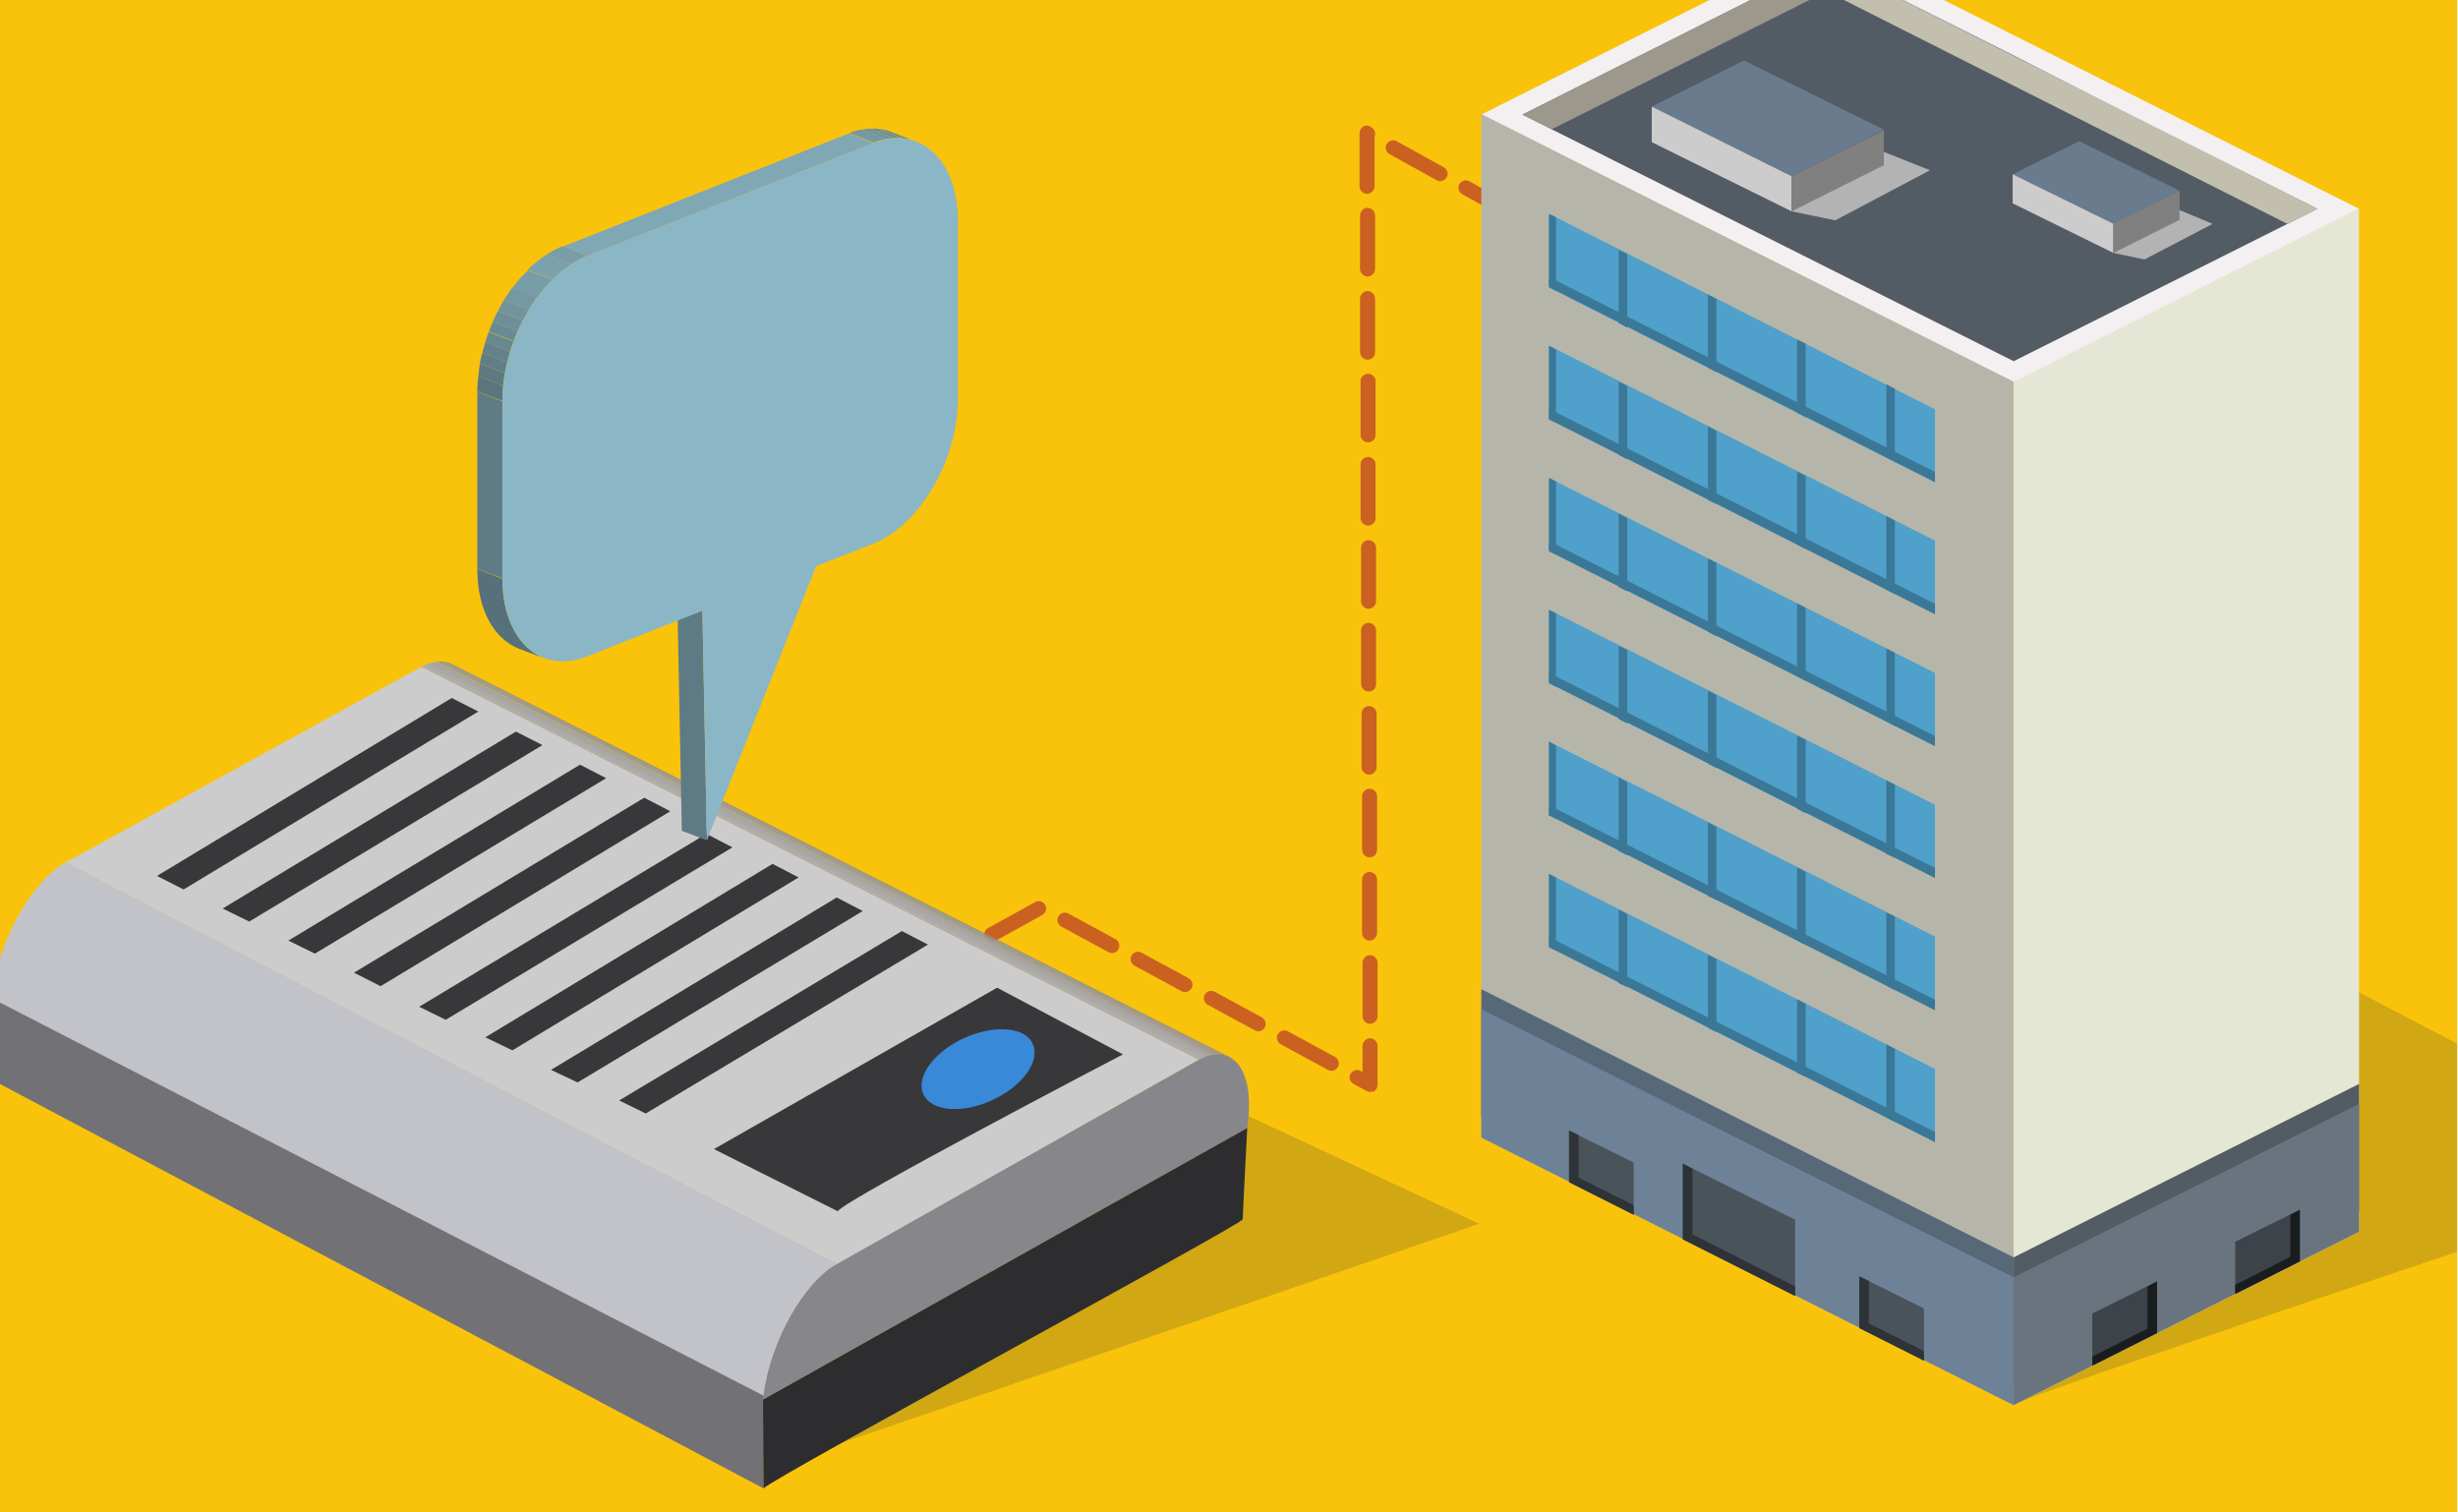<?xml version="1.0" encoding="utf-8"?>
<!-- Generator: Adobe Illustrator 16.0.0, SVG Export Plug-In . SVG Version: 6.00 Build 0)  -->
<!DOCTYPE svg PUBLIC "-//W3C//DTD SVG 1.1//EN" "http://www.w3.org/Graphics/SVG/1.1/DTD/svg11.dtd">
<svg version="1.1" id="Camada_1" xmlns="http://www.w3.org/2000/svg" xmlns:xlink="http://www.w3.org/1999/xlink" x="0px" y="0px"
	 width="585px" height="360px" viewBox="0.139 5 585 360" enable-background="new 0.139 5 585 360" xml:space="preserve">
<g>
	<rect x="-0.311" y="1.021" fill="#F9C30C" width="585.277" height="369.229"/>
</g>
<g>
	<g>
		<g>
			<defs>
				<rect id="SVGID_1_" x="-0.311" y="1.021" width="585.277" height="369.229"/>
			</defs>
			<clipPath id="SVGID_2_">
				<use xlink:href="#SVGID_1_"  overflow="visible"/>
			</clipPath>
			<g clip-path="url(#SVGID_2_)">
				<g opacity="0.2">
					<polygon fill="#383831" points="182.812,354.502 352.215,296.285 122.924,189.274 					"/>
				</g>
				<g>
					<g>
						<path fill="#CB6120" d="M326.209,264.909c-0.238,0-0.598-0.119-0.836-0.238l-3.102-1.67c-0.836-0.478-1.193-1.551-0.717-2.387
							c0.479-0.835,1.553-1.192,2.387-0.716l0.479,0.238v-6.204c0-0.953,0.834-1.789,1.789-1.789l0,0
							c0.953,0,1.789,0.836,1.789,1.789v9.307c0,0.597-0.357,1.192-0.836,1.551C326.805,264.79,326.566,264.909,326.209,264.909z
							 M317.021,259.898c-0.238,0-0.596-0.119-0.834-0.238l-11.215-6.084c-0.836-0.479-1.191-1.551-0.717-2.386
							c0.479-0.836,1.551-1.193,2.387-0.717l11.215,6.084c0.836,0.479,1.191,1.552,0.717,2.387
							C318.215,259.541,317.619,259.898,317.021,259.898z M185.079,259.541c-0.358,0-0.716-0.119-0.954-0.358
							c-0.835-0.596-1.074-1.67-0.478-2.505c0.358-0.597,1.074-1.67,11.095-7.754c0.835-0.478,1.909-0.239,2.505,0.597
							c0.478,0.835,0.239,1.908-0.596,2.506c-8.47,5.13-9.783,6.44-10.021,6.681C186.152,259.303,185.675,259.541,185.079,259.541z
							 M299.605,250.475c-0.238,0-0.598-0.119-0.836-0.238l-11.213-6.084c-0.835-0.479-1.192-1.552-0.716-2.387
							c0.478-0.835,1.551-1.192,2.386-0.716l11.215,6.084c0.834,0.479,1.191,1.551,0.715,2.387
							C300.799,250.235,300.201,250.475,299.605,250.475z M201.662,248.804c-0.596,0-1.193-0.356-1.551-0.835
							c-0.477-0.835-0.239-1.907,0.597-2.505c3.221-1.909,7.039-4.057,11.095-6.441c0.835-0.478,1.909-0.238,2.386,0.716
							c0.477,0.835,0.239,1.909-0.716,2.386c-4.056,2.387-7.874,4.534-11.095,6.442C202.257,248.685,202.02,248.804,201.662,248.804
							z M326.209,248.685c-0.955,0-1.789-0.835-1.789-1.788v-12.766c0-0.955,0.834-1.79,1.789-1.79l0,0
							c0.953,0,1.789,0.835,1.789,1.79v12.766C327.998,247.85,327.162,248.685,326.209,248.685L326.209,248.685z M282.188,241.169
							c-0.238,0-0.597-0.119-0.836-0.238l-11.213-6.084c-0.835-0.478-1.193-1.552-0.715-2.387c0.477-0.835,1.551-1.191,2.386-0.716
							l11.214,6.085c0.835,0.477,1.191,1.551,0.716,2.386C283.38,240.812,282.784,241.169,282.188,241.169z M218.84,238.902
							c-0.597,0-1.193-0.358-1.551-0.954c-0.477-0.835-0.238-1.909,0.716-2.387c3.818-2.146,7.635-4.295,11.214-6.322
							c0.835-0.479,1.909-0.119,2.386,0.716c0.478,0.835,0.119,1.909-0.716,2.386c-3.579,1.909-7.277,4.058-11.214,6.323
							C219.437,238.783,219.079,238.902,218.84,238.902z M264.771,231.864c-0.239,0-0.597-0.12-0.835-0.239l-11.214-6.084
							c-0.835-0.478-1.193-1.551-0.716-2.386c0.478-0.835,1.551-1.193,2.386-0.716l11.214,6.084
							c0.835,0.478,1.193,1.551,0.716,2.386C266.083,231.506,265.367,231.864,264.771,231.864z M236.139,229.239
							c-0.596,0-1.193-0.358-1.551-0.954c-0.477-0.835-0.119-1.909,0.716-2.387c5.607-3.103,9.783-5.368,11.214-6.203
							c0.835-0.479,1.909-0.119,2.386,0.716s0.119,1.909-0.716,2.386c-1.432,0.835-5.607,3.103-11.214,6.204
							C236.734,229.12,236.376,229.239,236.139,229.239z M326.09,228.881c-0.955,0-1.791-0.835-1.791-1.789v-12.765
							c0-0.955,0.836-1.79,1.791-1.79l0,0c0.953,0,1.789,0.835,1.789,1.79v12.765C327.879,228.046,327.043,228.881,326.09,228.881
							L326.09,228.881z M326.09,209.078c-0.955,0-1.791-0.835-1.791-1.79v-12.766c0-0.953,0.836-1.789,1.791-1.789l0,0
							c0.953,0,1.789,0.836,1.789,1.789v12.766C327.879,208.362,327.043,209.078,326.09,209.078L326.09,209.078z M325.971,189.394
							c-0.955,0-1.791-0.836-1.791-1.789v-12.766c0-0.955,0.836-1.79,1.791-1.79l0,0c0.953,0,1.789,0.835,1.789,1.79v12.766
							C327.76,188.56,326.924,189.394,325.971,189.394L325.971,189.394z M325.852,169.59c-0.955,0-1.791-0.835-1.791-1.788v-12.766
							c0-0.955,0.836-1.79,1.791-1.79l0,0c0.953,0,1.789,0.835,1.789,1.79v12.766C327.641,168.874,326.924,169.59,325.852,169.59
							L325.852,169.59z M325.852,149.906c-0.955,0-1.791-0.835-1.791-1.79v-12.766c0-0.955,0.836-1.789,1.791-1.789l0,0
							c0.953,0,1.789,0.834,1.789,1.789v12.766C327.641,149.071,326.805,149.906,325.852,149.906L325.852,149.906z M325.73,130.103
							c-0.953,0-1.789-0.836-1.789-1.791v-12.765c0-0.954,0.836-1.79,1.789-1.79l0,0c0.955,0,1.789,0.835,1.789,1.79v12.765
							C327.521,129.267,326.805,130.103,325.73,130.103L325.73,130.103z M325.73,110.299c-0.953,0-1.789-0.835-1.789-1.79V95.744
							c0-0.955,0.836-1.79,1.789-1.79l0,0c0.955,0,1.789,0.835,1.789,1.79v12.765C327.521,109.583,326.686,110.299,325.73,110.299
							L325.73,110.299z M325.611,90.615c-0.953,0-1.789-0.835-1.789-1.79V76.06c0-0.953,0.836-1.789,1.789-1.789l0,0
							c0.955,0,1.791,0.834,1.791,1.789v12.766C327.402,89.779,326.686,90.615,325.611,90.615L325.611,90.615z M325.611,70.812
							c-0.953,0-1.789-0.836-1.789-1.791V56.257c0-0.955,0.836-1.79,1.789-1.79l0,0c0.955,0,1.791,0.835,1.791,1.79v12.766
							C327.402,69.976,326.566,70.812,325.611,70.812L325.611,70.812z M375.955,66.397c-0.238,0-0.596-0.119-0.834-0.238
							l-9.664-5.369c-0.834-0.477-1.191-1.551-0.715-2.386s1.551-1.193,2.385-0.716l9.664,5.367
							c0.836,0.479,1.193,1.551,0.715,2.387C377.148,66.039,376.553,66.397,375.955,66.397z M360.209,57.688
							c-0.238,0-0.598-0.12-0.836-0.239l-11.213-6.204c-0.836-0.477-1.193-1.551-0.717-2.387c0.477-0.834,1.551-1.192,2.387-0.715
							l11.213,6.203c0.836,0.478,1.193,1.551,0.717,2.387C361.402,57.33,360.805,57.688,360.209,57.688z M325.492,51.127
							c-0.953,0-1.789-0.835-1.789-1.79V36.69c0-0.596,0.357-1.192,0.836-1.551c0.596-0.357,1.191-0.357,1.789,0l0.119,0.119
							c0.836,0.478,1.191,1.432,0.836,2.268v11.811C327.283,50.292,326.447,51.127,325.492,51.127L325.492,51.127z M342.91,48.144
							c-0.238,0-0.598-0.119-0.834-0.238l-11.215-6.204c-0.836-0.478-1.193-1.552-0.717-2.386c0.479-0.836,1.551-1.193,2.387-0.717
							l11.215,6.205c0.834,0.477,1.191,1.551,0.715,2.385C344.104,47.787,343.506,48.144,342.91,48.144z"/>
					</g>
					<g>
						<g>
							<g>
								<g>
									<g>
										<g enable-background="new    ">
											<defs>
												<path id="SVGID_3_" enable-background="new    " d="M107.654,163.029l185.031,93.53
													c-1.908-0.954-4.414-0.836-7.276,0.716l-185.032-93.53C103.241,162.192,105.746,162.074,107.654,163.029z"/>
											</defs>
											<clipPath id="SVGID_4_">
												<use xlink:href="#SVGID_3_"  overflow="visible"/>
											</clipPath>
											<g clip-path="url(#SVGID_4_)" enable-background="new    ">
												<g>
													<path fill="#AEAEB2" d="M285.409,257.274l-185.032-93.53c0.239-0.12,0.477-0.239,0.716-0.358l185.032,93.529
														C285.886,257.036,285.647,257.155,285.409,257.274"/>
												</g>
												<g>
													<path fill="#AAA9AE" d="M286.125,256.916l-185.032-93.528c0.358-0.121,0.716-0.358,1.074-0.479l185.031,93.53
														C286.84,256.678,286.482,256.797,286.125,256.916"/>
												</g>
												<g>
													<path fill="#A6A5A9" d="M287.079,256.439l-185.031-93.53c0.358-0.119,0.596-0.238,0.954-0.238L288.033,256.2
														C287.794,256.32,287.437,256.439,287.079,256.439"/>
												</g>
												<g>
													<path fill="#A1A1A5" d="M288.033,256.2l-185.031-93.529c0.239-0.119,0.597-0.119,0.835-0.119l185.032,93.529
														C288.629,256.081,288.272,256.081,288.033,256.2"/>
												</g>
												<g>
													<path fill="#9D9CA1" d="M288.869,256.081l-185.032-93.648c0.239,0,0.478-0.119,0.716-0.119l185.032,93.529
														C289.345,255.962,289.107,255.962,288.869,256.081"/>
												</g>
												<g>
													<path fill="#99989C" d="M289.584,255.962l-185.032-93.529c0.239,0,0.478,0,0.716,0L290.3,255.962
														C290.061,255.962,289.823,255.962,289.584,255.962"/>
												</g>
												<g>
													<path fill="#949498" d="M290.299,255.962l-185.031-93.529c0.239,0,0.478,0,0.716,0.119l185.031,93.529
														C290.777,255.962,290.539,255.962,290.299,255.962"/>
												</g>
												<g>
													<path fill="#908F93" d="M291.015,256.081l-185.031-93.529c0.239,0,0.478,0.119,0.716,0.119L291.732,256.2
														C291.492,256.081,291.254,256.081,291.015,256.081"/>
												</g>
												<g>
													<path fill="#8C8B8F" d="M291.73,256.2L106.7,162.671c0.239,0.119,0.478,0.119,0.716,0.238l185.032,93.53
														C292.209,256.32,291.971,256.32,291.73,256.2"/>
												</g>
												<g>
													<path fill="#87878A" d="M292.447,256.439l-185.032-93.53c0.119,0,0.119,0.12,0.239,0.12l185.031,93.529
														C292.566,256.56,292.447,256.439,292.447,256.439"/>
												</g>
											</g>
										</g>
										<g>
											<g>
												<polygon fill="#CCCCCC" points="199.395,305.948 15.794,210.271 100.376,163.745 285.409,257.274 												"/>
											</g>
										</g>
										<g>
											<g>
												<path id="SVGID_5_" fill="#C2C3C9" d="M181.738,338.277l-183.6-95.677c0-0.357,0.12-0.717,0.12-1.073
													c1.67-12.767,9.544-26.843,17.537-31.257l183.6,95.678c-7.993,4.414-15.986,18.491-17.537,31.256
													C181.738,337.562,181.738,337.92,181.738,338.277z"/>
											</g>
											<g enable-background="new    ">
												<g>
													<defs>
														<path id="SVGID_6_" d="M181.738,338.277l-183.6-95.677c0-0.357,0.12-0.717,0.12-1.073
															c1.67-12.767,9.544-26.843,17.537-31.257l183.6,95.678c-7.993,4.414-15.986,18.491-17.537,31.256
															C181.738,337.562,181.738,337.92,181.738,338.277z"/>
													</defs>
													<clipPath id="SVGID_7_">
														<use xlink:href="#SVGID_6_"  overflow="visible"/>
													</clipPath>
													<g clip-path="url(#SVGID_7_)" enable-background="new    ">
														<g>
															<path fill="#C2C3C9" d="M181.738,338.277l-183.6-95.677c0-0.357,0.12-0.717,0.12-1.073
																c0-0.479,0.119-0.955,0.238-1.312l183.6,95.677c-0.119,0.479-0.119,0.955-0.238,1.312
																C181.738,337.562,181.738,337.92,181.738,338.277"/>
														</g>
														<g>
															<path fill="#C2C3C9" d="M181.978,335.772L-1.503,240.215c0.12-0.835,0.239-1.551,0.478-2.386l183.6,95.677
																C182.334,334.222,182.097,335.057,181.978,335.772"/>
														</g>
														<g>
															<path fill="#C2C3C9" d="M182.455,333.387l-183.6-95.558c0.12-0.716,0.358-1.432,0.478-2.028l183.6,95.678
																C182.812,332.074,182.573,332.79,182.455,333.387"/>
														</g>
														<g>
															<path fill="#C2C3C9" d="M182.932,331.358l-183.6-95.678c0.119-0.597,0.358-1.312,0.596-1.908l183.6,95.677
																C183.29,330.046,183.169,330.762,182.932,331.358"/>
														</g>
														<g>
															<path fill="#C2C3C9" d="M183.527,329.45l-183.6-95.678c0.239-0.598,0.358-1.193,0.597-1.789l183.6,95.677
																C183.885,328.257,183.647,328.854,183.527,329.45"/>
														</g>
														<g>
															<path fill="#C2C3C9" d="M184.125,327.66l-183.6-95.677c0.239-0.598,0.358-1.193,0.597-1.671l183.6,95.678
																C184.482,326.467,184.244,327.063,184.125,327.66"/>
														</g>
														<g>
															<path fill="#C2C3C9" d="M184.721,325.99l-183.6-95.678c0.238-0.597,0.477-1.073,0.596-1.671l183.6,95.679
																C185.079,324.797,184.959,325.394,184.721,325.99"/>
														</g>
														<g>
															<path fill="#C2C3C9" d="M185.317,324.32l-183.6-95.679c0.239-0.597,0.477-1.072,0.716-1.551l183.6,95.678
																C185.794,323.246,185.557,323.724,185.317,324.32"/>
														</g>
														<g>
															<path fill="#C2C3C9" d="M186.034,322.649l-183.6-95.559c0.239-0.478,0.477-1.072,0.716-1.551l183.6,95.677
																C186.51,321.695,186.271,322.173,186.034,322.649"/>
														</g>
														<g>
															<path fill="#C2C3C9" d="M186.75,321.099l-183.6-95.677c0.239-0.478,0.477-1.074,0.835-1.551l183.6,95.677
																C187.346,320.025,186.987,320.622,186.75,321.099"/>
														</g>
														<g>
															<path fill="#C2C3C9" d="M187.584,319.548l-183.6-95.677c0.239-0.478,0.597-1.074,0.835-1.551l183.599,95.677
																C188.181,318.476,187.822,319.07,187.584,319.548"/>
														</g>
														<g>
															<path fill="#C2C3C9" d="M188.418,317.997L4.818,222.32c0.358-0.479,0.596-1.074,0.954-1.552l183.6,95.678
																C189.016,316.924,188.776,317.519,188.418,317.997"/>
														</g>
														<g>
															<path fill="#C2C3C9" d="M189.374,316.446l-183.6-95.679c0.358-0.596,0.716-1.072,1.074-1.67l183.6,95.679
																C190.089,315.372,189.731,315.851,189.374,316.446"/>
														</g>
														<g>
															<path fill="#C2C3C9" d="M190.447,314.776l-183.6-95.679c0.477-0.597,0.955-1.312,1.312-1.907l183.6,95.677
																C191.401,313.464,190.924,314.18,190.447,314.776"/>
														</g>
														<g>
															<path fill="#C2C3C9" d="M191.878,312.867L8.278,217.31c0.835-1.074,1.67-2.028,2.505-2.863l183.6,95.677
																C193.43,310.839,192.594,311.913,191.878,312.867"/>
														</g>
														<g>
															<path fill="#C2C3C9" d="M194.265,310.004l-183.48-95.677c0.596-0.716,1.312-1.312,2.028-1.909l183.6,95.678
																C195.578,308.691,194.98,309.288,194.265,310.004"/>
														</g>
														<g>
															<path fill="#C2C3C9" d="M196.292,308.096l-183.6-95.678c0.835-0.716,1.67-1.312,2.505-1.789l183.6,95.677
																C197.962,306.783,197.127,307.38,196.292,308.096"/>
														</g>
														<g>
															<path fill="#C2C3C9" d="M198.797,306.306l-183.6-95.677c0.238-0.119,0.477-0.239,0.596-0.357l183.6,95.678
																C199.155,306.067,198.917,306.187,198.797,306.306"/>
														</g>
													</g>
												</g>
												<g>
													<g>
														<path fill="#87868A" d="M285.409,257.274c7.994-4.414,13.361,2.386,11.691,15.149c0,0.358-0.119,0.716-0.119,1.074
															l-115.243,64.659c0-0.357,0.12-0.716,0.12-1.073c1.67-12.765,9.543-26.842,17.537-31.256L285.409,257.274z"/>
													</g>
												</g>
											</g>
										</g>
										<g>
											<path fill="#38383A" d="M199.514,293.303c1.67-2.743,67.881-37.341,67.881-37.341l-29.944-15.866l-67.403,38.414
												L199.514,293.303z"/>
										</g>
										<g>
											<polygon fill="#38383A" points="199.275,218.622 131.275,259.66 137.599,262.644 205.479,221.843 											"/>
										</g>
										<g>
											<g>
												<polygon fill="#38383A" points="192.118,205.976 191.999,205.856 191.999,205.856 												"/>
											</g>
											<g>
												<polygon fill="#38383A" points="184.004,210.629 115.647,251.906 122.089,255.008 190.208,213.85 												"/>
											</g>
										</g>
										<g>
											<g>
												<polygon fill="#38383A" points="176.371,198.698 176.25,198.579 176.25,198.579 												"/>
											</g>
											<g>
												<polygon fill="#38383A" points="168.257,203.472 99.899,244.629 106.223,247.73 174.461,206.692 												"/>
											</g>
										</g>
										<g>
											<polygon fill="#38383A" points="98.468,252.145 98.587,252.145 98.468,252.025 											"/>
										</g>
										<g>
											<polygon fill="#38383A" points="153.464,194.882 84.392,236.517 90.713,239.737 159.668,198.103 											"/>
										</g>
										<g>
											<polygon fill="#38383A" points="138.194,187.008 68.764,228.881 75.085,231.983 144.397,190.228 											"/>
										</g>
										<g>
											<polygon fill="#38383A" points="122.924,179.134 53.134,221.246 59.458,224.348 129.248,182.354 											"/>
										</g>
										<g>
											<polygon fill="#38383A" points="107.654,171.142 37.506,213.492 43.83,216.713 113.978,174.362 											"/>
										</g>
										<g>
											<polygon fill="#38383A" points="214.785,226.614 147.5,266.938 153.822,270.039 220.987,229.836 											"/>
										</g>
										<g>
											<path fill="#3A89D8" d="M245.92,253.457c1.909,4.056-2.386,10.021-9.544,13.361s-14.554,2.743-16.463-1.312
												c-1.909-4.056,2.386-10.021,9.543-13.36C236.734,248.804,244.131,249.4,245.92,253.457z"/>
										</g>
										<g>
											<polygon fill="#727176" points="-1.861,242.601 181.857,337.204 181.857,359.274 -1.026,262.404 											"/>
										</g>
										<g>
											<path fill="#2D2D2F" d="M181.857,359.274c2.147-2.506,114.049-62.87,114.049-64.063c0-1.191,1.074-21.712,1.074-21.712
												l-115.243,64.659L181.857,359.274z"/>
										</g>
									</g>
								</g>
							</g>
							<g>
								<g>
									<defs>
										<rect id="SVGID_8_" x="-0.311" y="1.021" width="585.277" height="369.229"/>
									</defs>
									<clipPath id="SVGID_9_">
										<use xlink:href="#SVGID_8_"  overflow="visible"/>
									</clipPath>
									<g clip-path="url(#SVGID_9_)">
										<g opacity="0.2">
											<path fill="#383831" d="M480.938,338.755c5.131-2.981,161.77-55.115,161.77-55.115l-136.596-71.46L480.938,338.755z"/>
										</g>
										<g>
											<g>
												<g>
													<g>
														<g>
															<path fill="#B0B0B0" d="M380.369,220.649"/>
														</g>
													</g>
												</g>
												<g>
													<g>
														<g>
															<polygon fill="#F4F0F2" points="561.584,54.706 479.387,95.983 352.693,32.278 434.889,-9 															"/>
														</g>
													</g>
													<g>
														<g>
															<polyline fill="#535C65" points="504.559,31.085 551.682,54.706 479.387,90.974 362.475,32.278 434.889,-4.108 
																478.672,17.843 															"/>
														</g>
													</g>
													<g>
														<g>
															<polygon fill="#9C998C" points="434.889,-4.108 362.475,32.278 369.514,35.737 434.889,2.931 435.127,4.123 
																435.127,-3.989 															"/>
														</g>
														<g>
															<polygon fill="#C2BFAF" points="551.682,54.706 544.523,58.285 435.127,3.05 435.127,-3.989 															"/>
														</g>
													</g>
												</g>
												<g>
													<g>
														<polygon fill="#B5B6A9" points="479.387,339.471 352.693,275.766 352.693,32.159 479.387,95.864 														"/>
													</g>
												</g>
												<g>
													<g>
														<polygon fill="#576878" points="479.387,334.699 352.693,270.993 352.693,240.453 479.387,304.277 														"/>
													</g>
												</g>
												<g>
													<g>
														<polygon fill="#E5E7D5" points="561.584,298.193 479.387,339.471 479.387,95.864 561.584,54.586 														"/>
													</g>
												</g>
												<g>
													<g>
														<polygon fill="#6D8296" points="479.387,339.471 352.693,275.766 352.693,245.226 479.387,309.05 														"/>
													</g>
												</g>
												<g>
													<g>
														<polygon fill="#4A525A" points="458.033,328.854 442.645,321.099 442.645,308.812 458.033,316.446 														"/>
													</g>
												</g>
												<g>
													<g>
														<polygon fill="#4A525A" points="388.959,294.138 373.57,286.383 373.57,274.096 388.959,281.73 														"/>
													</g>
												</g>
												<g>
													<g>
														<polygon fill="#4A525A" points="427.373,313.464 400.65,299.983 400.65,281.969 427.373,295.33 														"/>
													</g>
												</g>
												<g>
													<g>
														<polygon fill="#2E3338" points="402.918,298.79 427.373,311.197 427.373,313.464 400.65,299.983 400.65,281.969 
															402.918,283.162 														"/>
													</g>
													<g>
														<polygon fill="#2E3338" points="444.91,320.025 458.033,326.587 458.033,328.854 442.645,321.099 442.645,308.812 
															444.91,309.885 														"/>
													</g>
													<g>
														<polygon fill="#2E3338" points="375.836,285.31 388.959,291.871 388.959,294.138 373.57,286.383 373.57,274.096 
															375.836,275.169 														"/>
													</g>
												</g>
												<g>
													<g>
														<polygon fill="#535C65" points="561.584,293.541 479.387,334.699 479.387,304.277 561.584,263.001 														"/>
													</g>
												</g>
												<g>
													<g>
														<polygon fill="#69747F" points="561.584,298.193 479.387,339.471 479.387,309.05 561.584,267.772 														"/>
													</g>
												</g>
												<g>
													<g>
														<polygon fill="#B3B3B3" points="426.539,55.302 436.918,57.45 459.465,45.521 446.58,40.39 431.906,47.906 
																													"/>
													</g>
													<g>
														<polygon fill="#697B8D" points="393.254,30.369 426.539,46.952 448.49,35.856 415.205,19.394 														"/>
													</g>
													<g>
														<polygon fill="#CCCCCC" points="393.254,38.839 426.539,55.302 426.539,46.952 393.254,30.369 														"/>
													</g>
													<g>
														<polygon fill="#808080" points="448.49,44.327 448.49,35.976 426.539,46.952 426.539,55.302 														"/>
													</g>
												</g>
												<g>
													<g>
														<polygon fill="#B3B3B3" points="503.127,65.204 510.523,66.755 526.748,58.285 517.562,54.467 506.945,59.955 
																													"/>
													</g>
													<g>
														<polygon fill="#697B8D" points="479.148,46.474 503.127,58.404 518.875,50.411 495.016,38.601 														"/>
													</g>
													<g>
														<polygon fill="#CCCCCC" points="479.148,53.394 503.127,65.204 503.127,58.285 479.148,46.474 														"/>
													</g>
													<g>
														<polygon fill="#808080" points="518.875,57.33 518.875,50.411 503.127,58.285 503.127,65.204 														"/>
													</g>
												</g>
												<g>
													<g>
														<path fill="#4FA0CA" d="M368.799,213.015v17.418l91.859,46.406v-17.417L368.799,213.015z"/>
													</g>
													<g>
														<g>
															<polygon fill="#3B7897" points="451.113,272.067 449.086,270.993 449.086,253.576 451.113,254.649 															
																"/>
														</g>
														<g>
															<polygon fill="#3B7897" points="406.615,232.222 408.645,233.295 408.645,250.713 406.615,249.64 															"/>
														</g>
														<g>
															<polygon fill="#3B7897" points="427.852,242.839 429.879,243.913 429.879,261.33 427.852,260.376 															"/>
														</g>
														<g>
															<polygon fill="#3B7897" points="370.469,231.269 368.799,230.433 368.799,213.015 370.469,213.85 															"/>
														</g>
														<g>
															<polygon fill="#3B7897" points="385.381,221.484 387.408,222.56 387.408,239.976 385.381,239.021 															"/>
														</g>
													</g>
													<g>
														<path fill="#4FA0CA" d="M368.799,181.521v17.416l91.859,46.407v-17.417L368.799,181.521z"/>
													</g>
													<g>
														<g>
															<polygon fill="#3B7897" points="451.113,240.691 449.086,239.618 449.086,222.2 451.113,223.155 															"/>
														</g>
														<g>
															<polygon fill="#3B7897" points="406.615,200.728 408.645,201.802 408.645,219.218 406.615,218.264 															
																"/>
														</g>
														<g>
															<polygon fill="#3B7897" points="427.852,211.464 429.879,212.537 429.879,229.955 427.852,228.881 															
																"/>
														</g>
														<g>
															<polygon fill="#3B7897" points="370.469,199.892 368.799,199.058 368.799,181.521 370.469,182.474 															
																"/>
														</g>
														<g>
															<polygon fill="#3B7897" points="385.381,190.108 387.408,191.183 387.408,208.601 385.381,207.527 															
																"/>
														</g>
													</g>
													<g>
														<path fill="#4FA0CA" d="M368.799,150.144v17.418l91.859,46.406v-17.416L368.799,150.144z"/>
													</g>
													<g>
														<g>
															<polygon fill="#3B7897" points="451.113,209.197 449.086,208.243 449.086,190.706 451.113,191.779 															
																"/>
														</g>
														<g>
															<polygon fill="#3B7897" points="406.615,169.351 408.645,170.425 408.645,187.843 406.615,186.769 															
																"/>
														</g>
														<g>
															<polygon fill="#3B7897" points="427.852,180.088 429.879,181.042 429.879,198.579 427.852,197.506 															
																"/>
														</g>
														<g>
															<polygon fill="#3B7897" points="370.469,168.517 368.799,167.562 368.799,150.144 370.469,150.979 															
																"/>
														</g>
														<g>
															<polygon fill="#3B7897" points="385.381,158.733 387.408,159.688 387.408,177.226 385.381,176.151 															
																"/>
														</g>
													</g>
													<g>
														<path fill="#4FA0CA" d="M368.799,118.769v17.418l91.859,46.406v-17.418L368.799,118.769z"/>
													</g>
													<g>
														<g>
															<polygon fill="#3B7897" points="451.113,177.822 449.086,176.748 449.086,159.33 451.113,160.404 															"/>
														</g>
														<g>
															<polygon fill="#3B7897" points="406.615,137.976 408.645,138.931 408.645,156.468 406.615,155.394 															
																"/>
														</g>
														<g>
															<polygon fill="#3B7897" points="427.852,148.595 429.879,149.667 429.879,167.085 427.852,166.011 															
																"/>
														</g>
														<g>
															<polygon fill="#3B7897" points="370.469,137.021 368.799,136.187 368.799,118.769 370.469,119.604 															
																"/>
														</g>
														<g>
															<polygon fill="#3B7897" points="385.381,127.239 387.408,128.313 387.408,145.729 385.381,144.776 															
																"/>
														</g>
													</g>
													<g>
														<path fill="#4FA0CA" d="M368.799,87.274v17.416l91.859,46.408v-17.418L368.799,87.274z"/>
													</g>
													<g>
														<g>
															<polygon fill="#3B7897" points="451.113,146.446 449.086,145.372 449.086,127.836 451.113,128.909 															
																"/>
														</g>
														<g>
															<polygon fill="#3B7897" points="406.615,106.481 408.645,107.556 408.645,124.974 406.615,124.019 															
																"/>
														</g>
														<g>
															<polygon fill="#3B7897" points="427.852,117.218 429.879,118.292 429.879,135.709 427.852,134.636 															
																"/>
														</g>
														<g>
															<polygon fill="#3B7897" points="370.469,105.646 368.799,104.812 368.799,87.274 370.469,88.228 															"/>
														</g>
														<g>
															<polygon fill="#3B7897" points="385.381,95.864 387.408,96.937 387.408,114.354 385.381,113.281 															"/>
														</g>
													</g>
													<g>
														<path fill="#4FA0CA" d="M368.799,55.899v17.537l91.859,46.406v-17.416L368.799,55.899z"/>
													</g>
													<g>
														<g>
															<polygon fill="#3B7897" points="460.658,213.969 368.799,167.562 368.799,165.177 460.658,211.583 															
																"/>
														</g>
														<g>
															<polygon fill="#3B7897" points="460.658,245.464 368.799,199.058 368.799,196.671 460.658,242.958 															
																"/>
														</g>
														<g>
															<polygon fill="#3B7897" points="460.658,276.839 368.799,230.433 368.799,228.046 460.658,274.453 															
																"/>
														</g>
														<g>
															<polygon fill="#3B7897" points="460.658,182.595 368.799,136.187 368.799,133.802 460.658,180.207 															
																"/>
														</g>
														<g>
															<polygon fill="#3B7897" points="460.658,119.724 368.799,73.315 368.799,70.931 460.658,117.337 															"/>
														</g>
														<g>
															<polygon fill="#3B7897" points="460.658,151.218 368.799,104.812 368.799,102.306 460.658,148.713 															
																"/>
														</g>
													</g>
													<g>
														<g>
															<polygon fill="#3B7897" points="451.113,114.952 449.086,113.878 449.086,96.46 451.113,97.534 															"/>
														</g>
														<g>
															<polygon fill="#3B7897" points="406.615,75.106 408.645,76.181 408.645,93.597 406.615,92.522 															"/>
														</g>
														<g>
															<polygon fill="#3B7897" points="427.852,85.843 429.879,86.797 429.879,104.334 427.852,103.261 															"/>
														</g>
														<g>
															<polygon fill="#3B7897" points="370.469,74.271 368.799,73.315 368.799,55.899 370.469,56.733 															"/>
														</g>
														<g>
															<polygon fill="#3B7897" points="385.381,64.488 387.408,65.443 387.408,82.979 385.381,81.906 															"/>
														</g>
													</g>
												</g>
												<g>
													<g>
														<polygon fill="#3D4349" points="498.117,330.046 513.506,322.292 513.506,310.004 498.117,317.64 														"/>
													</g>
												</g>
												<g>
													<g>
														<polygon fill="#3D4349" points="532.117,312.986 547.506,305.232 547.506,292.944 532.117,300.579 														"/>
													</g>
												</g>
												<g>
													<polygon fill="#1A1D1F" points="545.24,304.158 532.117,310.839 532.117,312.986 547.506,305.232 547.506,292.944 
														545.24,294.138 													"/>
												</g>
												<g>
													<polygon fill="#1A1D1F" points="511.24,321.218 498.117,327.898 498.117,330.046 513.506,322.292 513.506,310.004 
														511.24,311.197 													"/>
												</g>
											</g>
										</g>
									</g>
								</g>
							</g>
							<g>
								<g>
									<g>
										<g>
											<polygon fill="#5E7B85" points="168.376,205.021 162.413,202.755 161.338,148.116 167.303,150.383 											"/>
										</g>
									</g>
									<g>
										<g enable-background="new    ">
											<g>
												<defs>
													<path id="SVGID_10_" d="M212.16,36.334l5.965,2.267c-2.982-1.073-6.442-1.073-10.141,0.358l-5.965-2.267
														C205.717,35.261,209.177,35.261,212.16,36.334z"/>
												</defs>
												<clipPath id="SVGID_11_">
													<use xlink:href="#SVGID_10_"  overflow="visible"/>
												</clipPath>
												<g clip-path="url(#SVGID_11_)" enable-background="new    ">
													<g>
														<path fill="#789CA8" d="M207.983,39.078l-5.965-2.267c0.239-0.119,0.358-0.119,0.597-0.239l5.965,2.267
															C208.341,38.839,208.104,38.958,207.983,39.078"/>
													</g>
													<g>
														<path fill="#7498A4" d="M208.461,38.839l-5.965-2.267c0.835-0.357,1.79-0.597,2.625-0.716l5.965,2.268
															C210.25,38.243,209.416,38.481,208.461,38.839"/>
													</g>
													<g>
														<path fill="#71949F" d="M211.085,38.123l-5.965-2.267c0.715-0.12,1.431-0.239,2.028-0.239l5.965,2.267
															C212.518,37.886,211.801,38.004,211.085,38.123"/>
													</g>
													<g>
														<path fill="#6E8F9A" d="M213.113,37.886l-5.965-2.268c0.597,0,1.193,0,1.79,0l5.965,2.268
															C214.426,37.886,213.83,37.886,213.113,37.886"/>
													</g>
													<g>
														<path fill="#6A8B96" d="M215.022,37.886l-5.965-2.268c0.597,0,1.074,0.119,1.67,0.238l5.965,2.268
															C216.097,38.004,215.5,38.004,215.022,37.886"/>
													</g>
													<g>
														<path fill="#678791" d="M216.692,38.243l-5.965-2.268c0.477,0.119,0.954,0.239,1.432,0.478l5.965,2.267
															C217.647,38.481,217.169,38.362,216.692,38.243"/>
													</g>
												</g>
											</g>
										</g>
										<g>
											<g enable-background="new    ">
												<g>
													<defs>
														<path id="SVGID_12_" d="M129.725,161.716l-5.965-2.267c-5.965-2.267-10.021-9.187-10.021-18.968l5.965,2.267
															C119.704,152.411,123.759,159.45,129.725,161.716z"/>
													</defs>
													<clipPath id="SVGID_13_">
														<use xlink:href="#SVGID_12_"  overflow="visible"/>
													</clipPath>
													<g clip-path="url(#SVGID_13_)" enable-background="new    ">
														<g>
															<path fill="#56717A" d="M129.725,161.716l-5.965-2.267c-5.965-2.267-10.021-9.187-10.021-18.968l5.965,2.267
																C119.704,152.411,123.759,159.45,129.725,161.716"/>
														</g>
													</g>
												</g>
											</g>
											<g>
												<g>
													<polygon fill="#80A7B4" points="139.864,65.92 133.899,63.772 202.02,36.812 207.983,39.078 													"/>
												</g>
											</g>
											<g>
												<g>
													<polygon fill="#5F7C86" points="119.704,142.629 113.738,140.481 113.738,98.249 119.704,100.517 													"/>
												</g>
											</g>
											<g enable-background="new    ">
												<g enable-background="new    ">
													<g>
														<defs>
															<path id="SVGID_14_" d="M119.704,100.517l-5.965-2.267c0-14.673,9.067-30.183,20.162-34.596l5.965,2.267
																C128.771,70.334,119.704,85.843,119.704,100.517z"/>
														</defs>
														<clipPath id="SVGID_15_">
															<use xlink:href="#SVGID_14_"  overflow="visible"/>
														</clipPath>
														<g clip-path="url(#SVGID_15_)" enable-background="new    ">
															<g>
																<path fill="#56717A" d="M119.704,100.517l-5.965-2.267c0,0,0,0,0-0.119L119.704,100.517L119.704,100.517"/>
															</g>
															<g>
																<path fill="#5A757E" d="M119.704,100.397l-5.965-2.268c0-1.193,0.12-2.386,0.239-3.578l5.965,2.266
																	C119.822,98.011,119.704,99.204,119.704,100.397"/>
															</g>
															<g>
																<path fill="#5D7A83" d="M119.941,96.817l-5.965-2.266c0.119-0.955,0.239-2.029,0.358-2.982l5.965,2.267
																	C120.181,94.909,120.062,95.864,119.941,96.817"/>
															</g>
															<g>
																<path fill="#607E88" d="M120.299,93.836l-5.965-2.267c0.119-0.836,0.358-1.79,0.596-2.625l5.965,2.267
																	C120.658,92.046,120.418,93,120.299,93.836"/>
															</g>
															<g>
																<path fill="#64828C" d="M120.896,91.211l-5.965-2.267c0.239-0.836,0.478-1.67,0.716-2.506l5.965,2.268
																	C121.254,89.541,121.134,90.376,120.896,91.211"/>
															</g>
															<g>
																<path fill="#678791" d="M121.612,88.706l-5.965-2.268c0.239-0.834,0.478-1.67,0.835-2.385l5.965,2.267
																	C122.089,87.036,121.851,87.871,121.612,88.706"/>
															</g>
															<g>
																<path fill="#6A8B96" d="M122.447,86.201l-5.965-2.267c0.358-0.836,0.596-1.67,0.954-2.387l5.965,2.268
																	C123.043,84.649,122.687,85.485,122.447,86.201"/>
															</g>
															<g>
																<path fill="#6E8F9A" d="M123.401,83.813l-5.965-2.267c0.358-0.835,0.716-1.67,1.193-2.505l5.965,2.268
																	C124.118,82.144,123.759,82.979,123.401,83.813"/>
															</g>
															<g>
																<path fill="#71949F" d="M124.594,81.31l-5.965-2.268c0.477-0.955,0.954-1.79,1.431-2.625l5.965,2.268
																	C125.548,79.521,125.071,80.474,124.594,81.31"/>
															</g>
															<g>
																<path fill="#7498A4" d="M126.026,78.685l-5.965-2.267c0.597-0.954,1.312-2.028,1.909-2.981l5.965,2.267
																	C127.338,76.657,126.623,77.729,126.026,78.685"/>
															</g>
															<g>
																<path fill="#789CA8" d="M128.055,75.822l-5.965-2.267c1.074-1.552,2.386-2.983,3.698-4.177l5.965,2.267
																	C130.32,72.839,129.127,74.271,128.055,75.822"/>
															</g>
															<g>
																<path fill="#7BA1AD" d="M131.633,71.527l-5.965-2.267c1.431-1.433,2.982-2.625,4.533-3.699l5.965,2.268
																	C134.616,68.902,133.064,70.095,131.633,71.527"/>
															</g>
															<g>
																<path fill="#789CA8" d="M136.167,67.829l-5.965-2.268c1.193-0.715,2.386-1.432,3.698-1.908l5.965,2.267
																	C138.671,66.517,137.359,67.113,136.167,67.829"/>
															</g>
														</g>
													</g>
												</g>
												<g>
													<g>
														<path fill="#8BB6C5" d="M207.983,39.078c11.095-4.414,20.162,3.937,20.162,18.61v42.113
															c0,14.672-9.067,30.182-20.162,34.596l-13.6,5.369l-26.007,65.256l-1.074-54.64l-27.438,10.856
															c-11.095,4.414-20.162-3.938-20.162-18.61v-42.112c0-14.674,9.067-30.183,20.162-34.597L207.983,39.078z"/>
													</g>
												</g>
											</g>
										</g>
									</g>
								</g>
							</g>
						</g>
					</g>
				</g>
			</g>
		</g>
	</g>
</g>
</svg>
